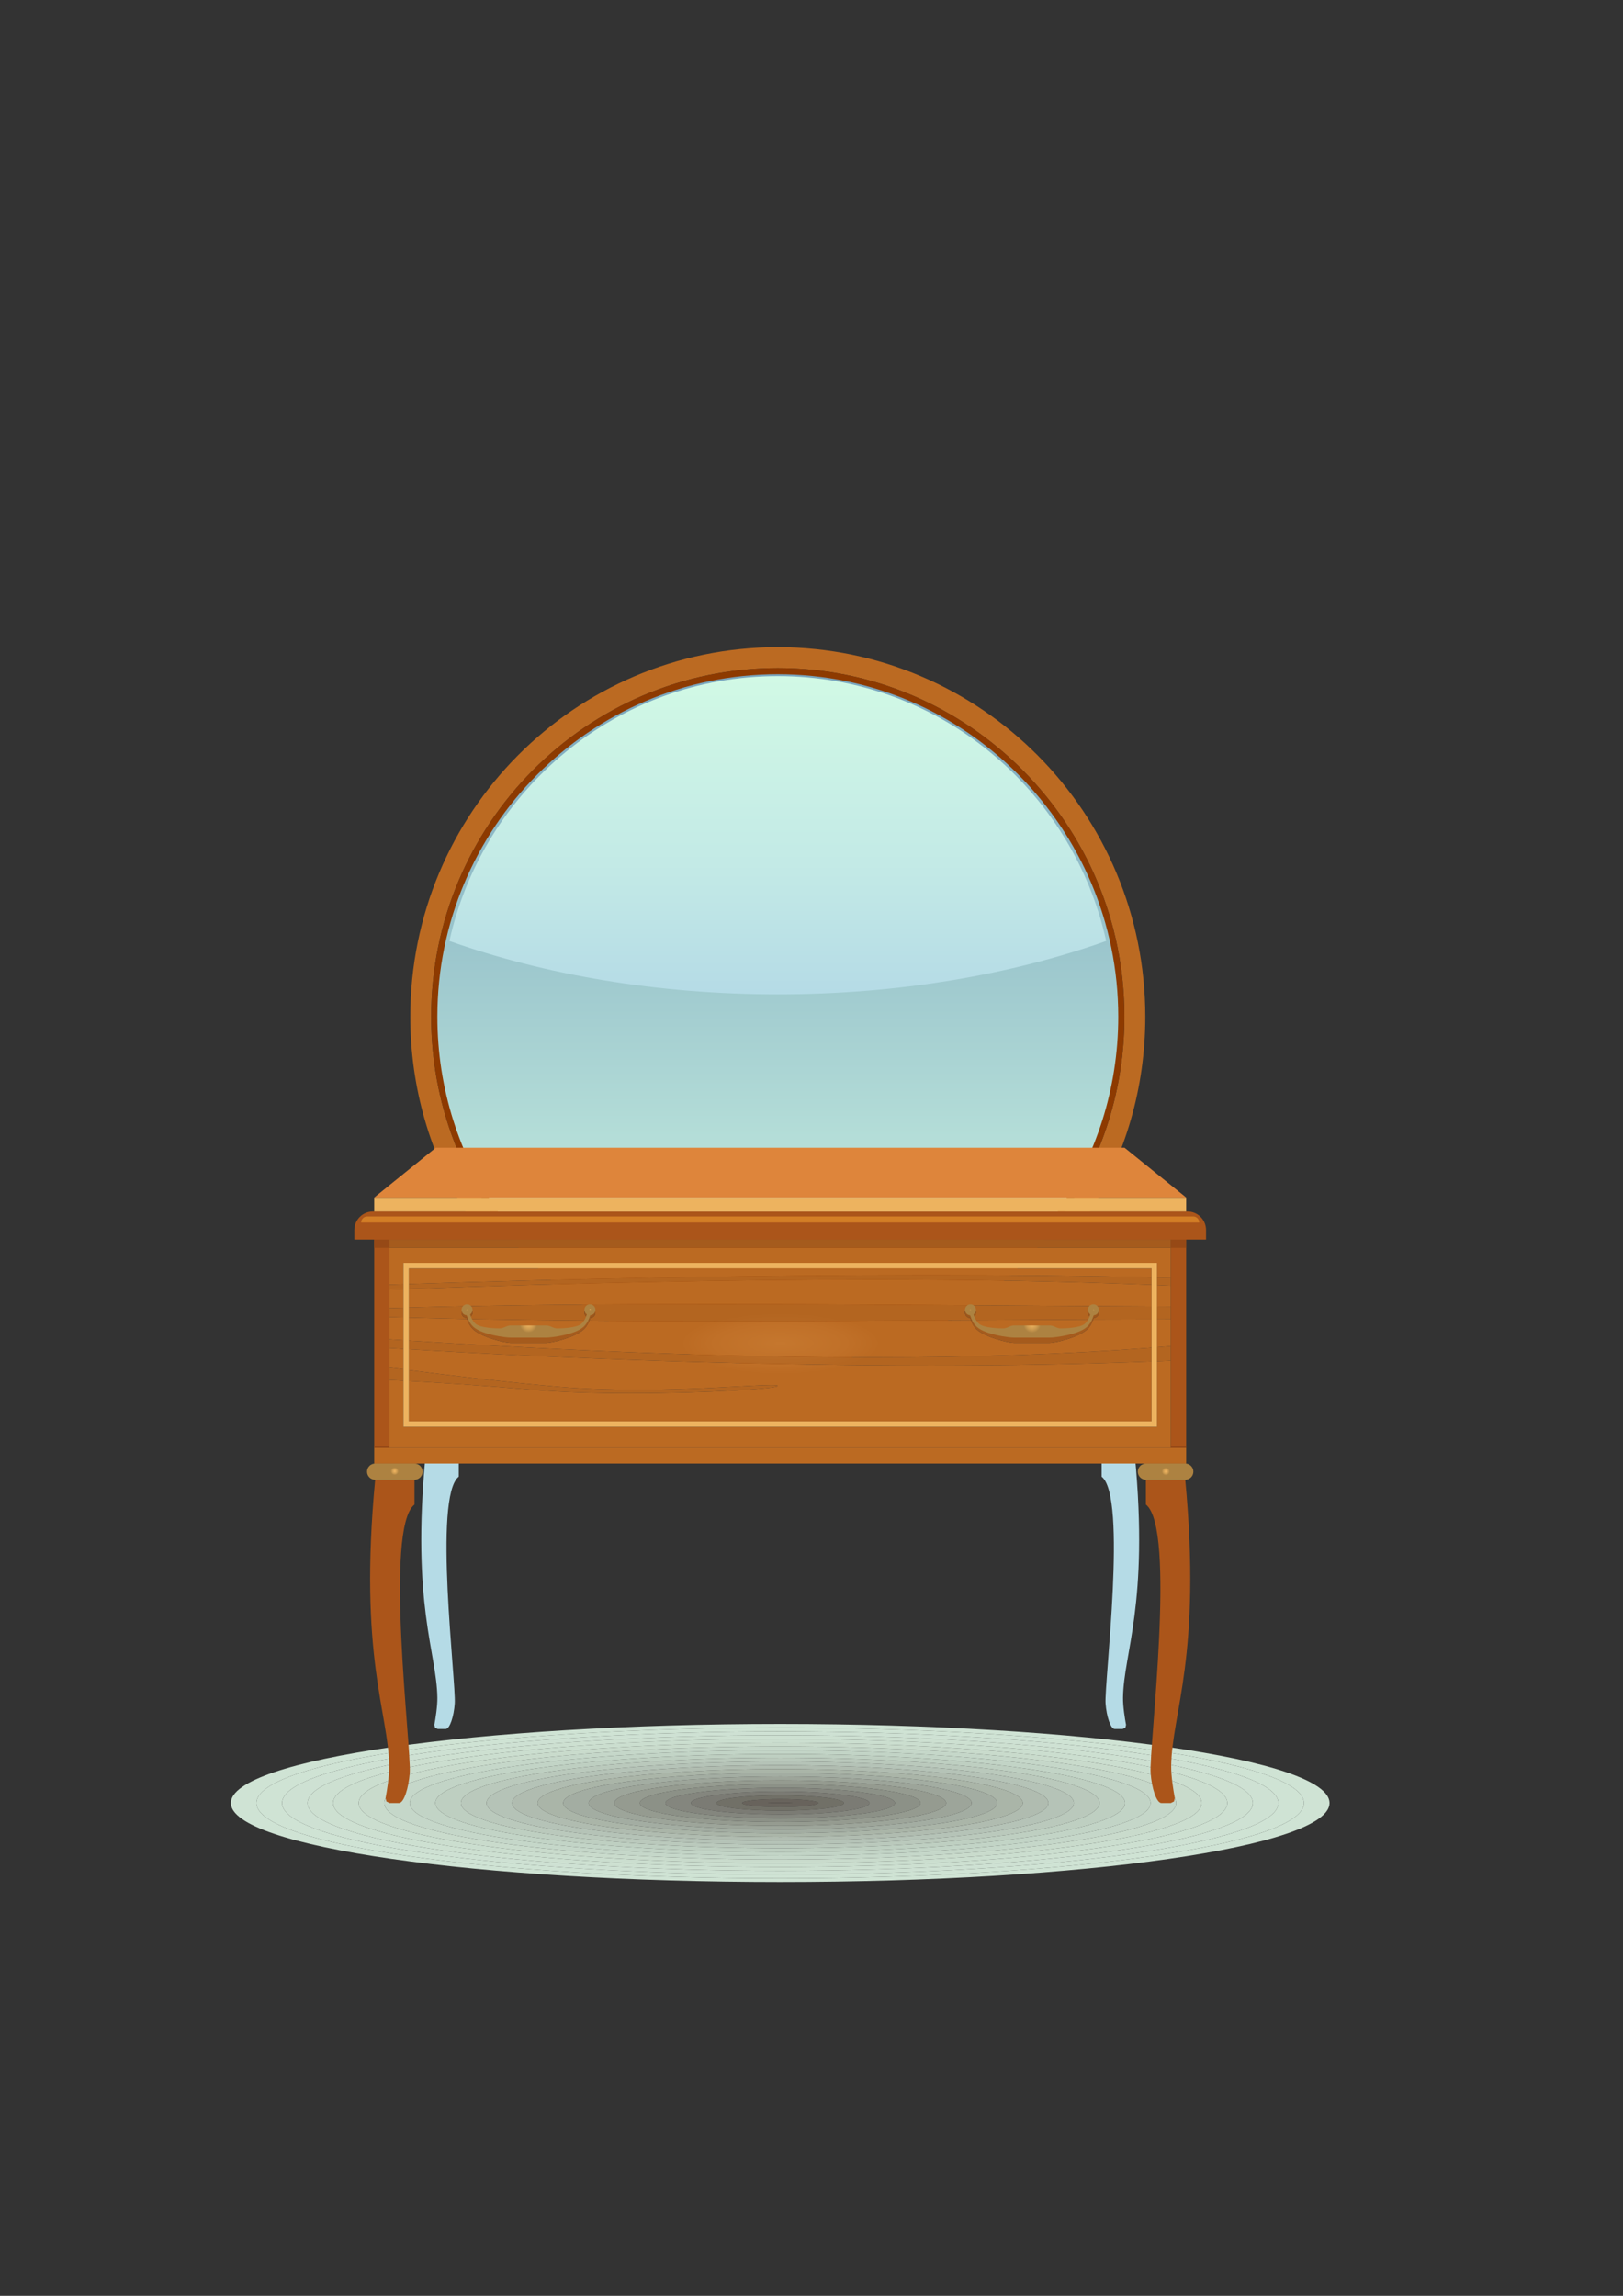 <svg xmlns="http://www.w3.org/2000/svg" width="210mm" height="297mm" shape-rendering="geometricPrecision" text-rendering="geometricPrecision" image-rendering="optimizeQuality" fill-rule="evenodd" clip-rule="evenodd" viewBox="0 0 21000 29700"><rect x="0" y="0" width="21000" height="29700" fill="#333333" stroke="none"/><defs><radialGradient id="a" gradientUnits="userSpaceOnUse" gradientTransform="matrix(1.003 0 0 -1.003 -28 26271)" cx="10063.9" cy="13117.7" r="911.75" fx="10063.9" fy="13117.7"><stop offset="0" stop-color="#C5772E"/><stop offset=".659" stop-color="#C07028"/><stop offset="1" stop-color="#BB6A22"/></radialGradient><linearGradient id="b" gradientUnits="userSpaceOnUse" x1="10064" y1="17583.5" x2="10064" y2="8721.81"><stop offset="0" stop-color="#D1F9E5"/><stop offset=".49" stop-color="#A5CFD1"/><stop offset="1" stop-color="#79A5BD"/></linearGradient><linearGradient id="c" gradientUnits="userSpaceOnUse" x1="10063.9" y1="12863.2" x2="10063.9" y2="8746.27"><stop offset="0" stop-color="#B5DBE6"/><stop offset=".412" stop-color="#C3EAE6"/><stop offset="1" stop-color="#D1F9E5"/></linearGradient><linearGradient id="d" gradientUnits="userSpaceOnUse" x1="9207.41" y1="12863.2" x2="9207.41" y2="8746.33"><stop offset="0" stop-color="#B5DBE6"/><stop offset=".412" stop-color="#C3EAE6"/><stop offset="1" stop-color="#D1F9E5"/></linearGradient><linearGradient id="e" gradientUnits="userSpaceOnUse" x1="10933.9" y1="12863.2" x2="10933.9" y2="8746.33"><stop offset="0" stop-color="#B5DBE6"/><stop offset=".412" stop-color="#C3EAE6"/><stop offset="1" stop-color="#D1F9E5"/></linearGradient><radialGradient id="f" gradientUnits="userSpaceOnUse" gradientTransform="matrix(1.336 0 0 -.408 -3390 24471)" cx="10095" cy="17384.8" r="969.18" fx="10095" fy="17384.8"><stop offset="0" stop-color="#C5772E"/><stop offset=".659" stop-color="#C07028"/><stop offset="1" stop-color="#BB6A22"/></radialGradient><radialGradient id="g" gradientUnits="userSpaceOnUse" gradientTransform="matrix(1.285 0 0 -.392 -2880 24201)" cx="10095" cy="17382.4" r="1007.25" fx="10095" fy="17382.4"><stop offset="0" stop-color="#C5772E"/><stop offset=".659" stop-color="#C07028"/><stop offset="1" stop-color="#BB6A22"/></radialGradient><radialGradient id="h" gradientUnits="userSpaceOnUse" gradientTransform="matrix(1.336 0 0 -.408 -3390 24471)" cx="10095" cy="17384.1" r="969.18" fx="10095" fy="17384.1"><stop offset="0" stop-color="#BD712C"/><stop offset="1" stop-color="#B36520"/></radialGradient><radialGradient id="i" gradientUnits="userSpaceOnUse" gradientTransform="matrix(1.336 0 0 -.408 -3390 24471)" cx="10095" cy="17383.8" r="969.18" fx="10095" fy="17383.8"><stop offset="0" stop-color="#BD712C"/><stop offset="1" stop-color="#B36520"/></radialGradient><radialGradient id="j" gradientUnits="userSpaceOnUse" gradientTransform="matrix(1.405 0 0 -.429 -4091 24839)" cx="10095" cy="17383.2" r="921.25" fx="10095" fy="17383.2"><stop offset="0" stop-color="#BD712C"/><stop offset="1" stop-color="#B36520"/></radialGradient><radialGradient id="k" gradientUnits="userSpaceOnUse" gradientTransform="matrix(75.312 0 0 -22.997 -750180 417138)" cx="10095" cy="17382.9" r="17.19" fx="10095" fy="17382.9"><stop offset="0" stop-color="#BD712C"/><stop offset="1" stop-color="#B36520"/></radialGradient><radialGradient id="l" gradientUnits="userSpaceOnUse" gradientTransform="matrix(75.291 0 0 -22.978 -749995 416804)" cx="10095.3" cy="17383" r="17.2" fx="10095.3" fy="17383"><stop offset="0" stop-color="#BD712C"/><stop offset="1" stop-color="#B36520"/></radialGradient><radialGradient id="m" gradientUnits="userSpaceOnUse" gradientTransform="matrix(2.672 0 0 -.82 -16827 31643)" cx="10063.9" cy="17382.7" r="481.61" fx="10063.9" fy="17382.7"><stop offset="0" stop-color="#BD712C"/><stop offset="1" stop-color="#B36520"/></radialGradient><radialGradient id="n" gradientUnits="userSpaceOnUse" gradientTransform="matrix(1.336 0 0 -.408 -3390 24467)" cx="10095" cy="17382.7" r="969.18" fx="10095" fy="17382.7"><stop offset="0" stop-color="#AE6727"/><stop offset="1" stop-color="#A55B1D"/></radialGradient><radialGradient id="o" gradientUnits="userSpaceOnUse" gradientTransform="matrix(8.535 0 0 -2.605 -76055 62659)" cx="10093.3" cy="17382.1" r="151.68" fx="10093.3" fy="17382.1"><stop offset="0" stop-color="#AE6727"/><stop offset="1" stop-color="#A55B1D"/></radialGradient><radialGradient id="p" gradientUnits="userSpaceOnUse" gradientTransform="matrix(7.795 0 0 -2.379 -68590 58743)" cx="10094.8" cy="17383.8" r="166.09" fx="10094.8" fy="17383.8"><stop offset="0" stop-color="#A76226"/><stop offset="1" stop-color="#9D571B"/></radialGradient><radialGradient id="q" gradientUnits="userSpaceOnUse" gradientTransform="matrix(1 0 0 -1 0 33895)" cx="6042.92" cy="16944.9" r="13.66" fx="6042.92" fy="16944.9"><stop offset="0" stop-color="#F2B762"/><stop offset=".588" stop-color="#CF9C51"/><stop offset="1" stop-color="#AD8241"/></radialGradient><radialGradient id="r" gradientUnits="userSpaceOnUse" gradientTransform="matrix(1 0 0 -1 3 33889)" cx="7632.91" cy="16944.9" r="13.66" fx="7632.91" fy="16944.9"><stop offset="0" stop-color="#F2B762"/><stop offset=".588" stop-color="#CF9C51"/><stop offset="1" stop-color="#AD8241"/></radialGradient><radialGradient id="s" gradientUnits="userSpaceOnUse" gradientTransform="matrix(.724 0 0 -.724 1887 29526)" cx="6837.94" cy="17124.5" r="155.86" fx="6837.94" fy="17124.5"><stop offset="0" stop-color="#F2B762"/><stop offset=".588" stop-color="#CF9C51"/><stop offset="1" stop-color="#AD8241"/></radialGradient><radialGradient id="t" gradientUnits="userSpaceOnUse" gradientTransform="matrix(8.535 0 0 -2.604 -76055 62647)" cx="10094.2" cy="17381.9" r="151.69" fx="10094.2" fy="17381.9"><stop offset="0" stop-color="#AE6727"/><stop offset="1" stop-color="#A55B1D"/></radialGradient><radialGradient id="u" gradientUnits="userSpaceOnUse" gradientTransform="matrix(7.794 0 0 -2.379 -68589 58741)" cx="10095" cy="17383.8" r="166.1" fx="10095" fy="17383.8"><stop offset="0" stop-color="#A76226"/><stop offset="1" stop-color="#9D571B"/></radialGradient><radialGradient id="v" gradientUnits="userSpaceOnUse" gradientTransform="rotate(-180 14149 16947.5) scale(1)" cx="14147.1" cy="16944.9" r="13.66" fx="14147.1" fy="16944.9"><stop offset="0" stop-color="#F2B762"/><stop offset=".588" stop-color="#CF9C51"/><stop offset="1" stop-color="#AD8241"/></radialGradient><radialGradient id="w" gradientUnits="userSpaceOnUse" gradientTransform="matrix(-1 0 0 -1 25113 33895)" cx="12557" cy="16944.9" r="13.66" fx="12557" fy="16944.9"><stop offset="0" stop-color="#F2B762"/><stop offset=".588" stop-color="#CF9C51"/><stop offset="1" stop-color="#AD8241"/></radialGradient><radialGradient id="x" gradientUnits="userSpaceOnUse" gradientTransform="matrix(-.724 0 0 -.724 23021 29527)" cx="13352" cy="17124.5" r="155.85" fx="13352" fy="17124.5"><stop offset="0" stop-color="#F2B762"/><stop offset=".588" stop-color="#CF9C51"/><stop offset="1" stop-color="#AD8241"/></radialGradient><radialGradient id="y" gradientUnits="userSpaceOnUse" gradientTransform="matrix(.737 0 0 -.737 3969 33066)" cx="15081.5" cy="19038" r="68.9" fx="15081.5" fy="19038"><stop offset="0" stop-color="#F2B762"/><stop offset=".588" stop-color="#CF9C51"/><stop offset="1" stop-color="#AD8241"/></radialGradient><radialGradient id="z" gradientUnits="userSpaceOnUse" gradientTransform="matrix(-.737 0 0 -.737 8872 33063)" cx="5108.5" cy="19038" r="68.92" fx="5108.5" fy="19038"><stop offset="0" stop-color="#F2B762"/><stop offset=".588" stop-color="#CF9C51"/><stop offset="1" stop-color="#AD8241"/></radialGradient></defs><path fill="#CFE3D4" fill-rule="nonzero" d="M10095 24347c-3925 0-7108-457-7108-1022s3183-1023 7108-1023c3926 0 7108 458 7108 1023s-3182 1022-7108 1022zm0-1996c-3743 0-6777 436-6777 974s3034 974 6777 974 6777-436 6777-974-3034-974-6777-974z"/><path fill="#CFE3D4" fill-rule="nonzero" d="M10095 24299c-3743 0-6777-436-6777-974s3034-974 6777-974 6777 436 6777 974-3034 974-6777 974zm0-1900c-3560 0-6446 415-6446 926s2886 925 6446 925 6446-414 6446-925-2886-926-6446-926z"/><path fill="#CEE1D3" fill-rule="nonzero" d="M10095 24250c-3560 0-6446-414-6446-925s2886-926 6446-926 6446 415 6446 926-2886 925-6446 925zm0-1802c-3377 0-6116 392-6116 877 0 484 2739 877 6116 877 3378 0 6116-393 6116-877 0-485-2738-877-6116-877z"/><path fill="#CDE0D1" fill-rule="nonzero" d="M10095 24202c-3377 0-6116-393-6116-877 0-485 2739-877 6116-877 3378 0 6116 392 6116 877 0 484-2738 877-6116 877zm0-1706c-3195 0-5785 371-5785 829 0 457 2590 828 5785 828s5785-371 5785-828c0-458-2590-829-5785-829z"/><path fill="#CBDECF" fill-rule="nonzero" d="M10095 24153c-3195 0-5785-371-5785-828 0-458 2590-829 5785-829s5785 371 5785 829c0 457-2590 828-5785 828zm0-1608c-3012 0-5454 349-5454 780 0 430 2442 779 5454 779s5454-349 5454-779c0-431-2442-780-5454-780z"/><path fill="#C9DBCC" fill-rule="nonzero" d="M10095 24104c-3012 0-5454-349-5454-779 0-431 2442-780 5454-780s5454 349 5454 780c0 430-2442 779-5454 779zm0-1511c-2830 0-5123 328-5123 732s2293 731 5123 731 5123-327 5123-731-2293-732-5123-732z"/><path fill="#C5D7C9" fill-rule="nonzero" d="M10095 24056c-2830 0-5123-327-5123-731s2293-732 5123-732 5123 328 5123 732-2293 731-5123 731zm0-1414c-2647 0-4793 306-4793 683s2146 682 4793 682 4793-305 4793-682-2146-683-4793-683z"/><path fill="#C2D4C6" fill-rule="nonzero" d="M10095 24007c-2647 0-4793-305-4793-682s2146-683 4793-683 4793 306 4793 683-2146 682-4793 682zm0-1316c-2464 0-4462 284-4462 634s1998 634 4462 634 4462-284 4462-634-1998-634-4462-634z"/><path fill="#BECFC1" fill-rule="nonzero" d="M10095 23959c-2464 0-4462-284-4462-634s1998-634 4462-634 4462 284 4462 634-1998 634-4462 634zm0-1220c-2282 0-4131 262-4131 586 0 323 1849 585 4131 585s4131-262 4131-585c0-324-1849-586-4131-586z"/><path fill="#BAC9BC" fill-rule="nonzero" d="M10095 23910c-2282 0-4131-262-4131-585 0-324 1849-586 4131-586s4131 262 4131 586c0 323-1849 585-4131 585zm0-1122c-2099 0-3800 240-3800 537 0 296 1701 537 3800 537s3800-241 3800-537c0-297-1701-537-3800-537z"/><path fill="#B5C3B7" fill-rule="nonzero" d="M10095 23862c-2099 0-3800-241-3800-537 0-297 1701-537 3800-537s3800 240 3800 537c0 296-1701 537-3800 537zm0-1026c-1916 0-3470 219-3470 489 0 269 1554 488 3470 488s3470-219 3470-488c0-270-1554-489-3470-489z"/><path fill="#B0BCB0" fill-rule="nonzero" d="M10095 23813c-1916 0-3470-219-3470-488 0-270 1554-489 3470-489s3470 219 3470 489c0 269-1554 488-3470 488zm0-928c-1734 0-3139 197-3139 440s1405 439 3139 439 3139-196 3139-439-1405-440-3139-440z"/><path fill="#AAB5A8" fill-rule="nonzero" d="M10095 23764c-1734 0-3139-196-3139-439s1405-440 3139-440 3139 197 3139 440-1405 439-3139 439zm0-830c-1551 0-2808 175-2808 391s1257 391 2808 391 2808-175 2808-391-1257-391-2808-391z"/><path fill="#A3ADA2" fill-rule="nonzero" d="M10095 23716c-1551 0-2808-175-2808-391s1257-391 2808-391 2808 175 2808 391-1257 391-2808 391zm0-734c-1368 0-2478 154-2478 343s1110 342 2478 342 2477-153 2477-342-1109-343-2477-343z"/><path fill="#9DA59A" fill-rule="nonzero" d="M10095 23667c-1368 0-2478-153-2478-342s1110-343 2478-343 2477 154 2477 343-1109 342-2477 342zm0-636c-1186 0-2147 131-2147 294 0 162 961 294 2147 294s2147-132 2147-294c0-163-961-294-2147-294z"/><path fill="#959B90" fill-rule="nonzero" d="M10095 23619c-1186 0-2147-132-2147-294 0-163 961-294 2147-294s2147 131 2147 294c0 162-961 294-2147 294zm0-540c-1003 0-1816 110-1816 246 0 135 813 245 1816 245s1816-110 1816-245c0-136-813-246-1816-246z"/><path fill="#8C9187" fill-rule="nonzero" d="M10095 23570c-1003 0-1816-110-1816-245 0-136 813-246 1816-246s1816 110 1816 246c0 135-813 245-1816 245zm0-442c-820 0-1485 88-1485 197 0 108 665 197 1485 197s1485-89 1485-197c0-109-665-197-1485-197z"/><path fill="#84867E" fill-rule="nonzero" d="M10095 23522c-820 0-1485-89-1485-197 0-109 665-197 1485-197s1485 88 1485 197c0 108-665 197-1485 197zm0-346c-638 0-1155 67-1155 149s517 148 1155 148 1155-66 1155-148-517-149-1155-149z"/><path fill="#7B7B74" fill-rule="nonzero" d="M10095 23473c-638 0-1155-66-1155-148s517-149 1155-149 1155 67 1155 149-517 148-1155 148zm0-248c-455 0-824 45-824 100s369 99 824 99 824-44 824-99-369-100-824-100z"/><path fill="#717067" fill-rule="nonzero" d="M10095 23424c-455 0-824-44-824-99s369-100 824-100 824 45 824 100-369 99-824 99zm0-150c-272 0-493 23-493 51s221 51 493 51 493-23 493-51-221-51-493-51z"/><path fill="#68635C" fill-rule="nonzero" d="M10095 23376c-272 0-493-23-493-51s221-51 493-51 493 23 493 51-221 51-493 51zm0-54c-90 0-162 1-162 3 0 1 72 2 162 2s162-1 162-2c0-2-72-3-162-3z"/><path fill="#5D5651" fill-rule="nonzero" d="M10095 23327c-90 0-162-1-162-2 0-2 72-3 162-3s162 1 162 3c0 1-72 2-162 2z"/><path fill="url(#a)" d="M14105 15673h-323c484-720 767-1587 767-2520 0-2487-2012-4511-4485-4511s-4485 2024-4485 4511c0 933 283 1800 767 2520h-323c-453-732-714-1595-714-2520 0-2641 2129-4781 4755-4781s4755 2140 4755 4781c0 925-261 1788-714 2520z"/><path fill="#8D3A00" fill-rule="nonzero" d="M10064 17664c-2473 0-4485-2024-4485-4511s2012-4511 4485-4511 4485 2024 4485 4511-2012 4511-4485 4511z"/><path fill="url(#b)" d="M13685 15673H6443c-495-716-784-1584-784-2520 0-2443 1976-4431 4405-4431s4405 1988 4405 4431c0 936-290 1804-784 2520z"/><path fill="url(#c)" d="M5815 12173c1228 436 2686 690 4249 690s3021-254 4249-690c-434-1958-2173-3427-4249-3427s-3816 1469-4249 3427z"/><path fill="url(#d)" d="M5936 18832v271c-335 258-32 2665-52 2935-11 165-64 329-117 329h-103l-35-16-9-37c15-81 41-239 39-354-8-583-336-1198-153-3128h430z"/><path fill="url(#e)" d="M14254 18832v271c335 258 32 2665 51 2935 12 165 65 329 118 329h103l35-16 9-37c-15-81-41-239-39-354 8-583 336-1198 153-3128h-430z"/><path fill="#AB551A" fill-rule="nonzero" d="M14827 19143v321c396 305 38 3152 61 3471 13 195 76 390 139 390h122l41-20 11-44c-18-96-49-282-47-418 10-690 397-1417 182-3700h-509z"/><path fill="url(#f)" d="M15150 18730H5040v-877c51 2 111 6 180 9v596h9750v-847c60-3 120-5 180-8v1127zm-250-343H5290v-521c364 20 928 55 1606 113 376 33 827 45 1270 45 986 0 1928-61 1897-97-6-7-36-9-86-9-119 0-349 15-651 30-301 16-674 31-1075 31-329 0-677-10-1022-39-649-55-1449-153-1939-216v-269c2045 123 4444 210 6751 210 981 0 1946-16 2859-52v774zm-9680-672c-68-9-128-17-180-23v-252c60 4 120 7 180 11v264zm6072-156c-1811 0-3818-76-6002-216v-297c246 7 497 13 753 18 15 45 40 98 86 139 111 99 409 170 480 170h458c71 0 369-71 480-170 39-34 63-78 78-118 557 5 1127 6 1700 6 1086 0 2185-6 3237-12 15 41 40 88 81 124 111 99 409 170 480 170h458c71 0 369-71 480-170 44-39 69-89 84-133 257-1 509-1 755-2v367c-1097 84-2301 124-3608 124zm3678-129v-362c61 0 120 0 180-1v348l-180 15zm-9750-92l-180-12v-287c60 1 120 3 180 5v294zm8506-117c-56 0-88-39-145-39h-229-229c-57 0-88 39-145 39-56 0-253-7-312-61-25-24-43-53-55-81 508-3 1006-6 1485-8-12 30-31 63-58 89-59 54-256 61-312 61zm-6514 0c-57 0-89-39-145-39h-229-229c-57 0-89 39-145 39s-253-7-312-61c-29-27-48-63-61-95 480 9 977 15 1485 20-12 26-29 53-52 75-59 54-256 61-312 61zm-2172-298v-240c60-3 120-5 180-7v242c-60 1-120 3-180 5zm250-8v-241c2184-78 4192-120 6003-120 1306 0 2511 22 3607 68v279c-1711-8-3726-30-5692-30-1370 0-2716 11-3918 44zm9860-13c-60 0-120 0-180-1v-276c60 3 120 6 180 8v269zm-10110-282v-477h10110v386c-60-1-120-2-180-4v-187H5220v276l-180 6zm250-9v-202h9610v115c-914-20-1880-29-2862-29-2306 0-4704 49-6748 116z"/><path fill="url(#g)" d="M4842 18933h10506v-203H4842z"/><path fill="url(#h)" d="M9325 17091c-573 0-1143-1-1700-6 5-12 9-23 12-34 37-2 67-32 67-70 0-40-32-72-71-72s-71 32-71 72c0 24 13 44 31 57-4 15-9 31-17 47-508-5-1005-11-1485-20l-9-27c19-13 32-33 32-57 0-40-32-72-71-72s-71 32-71 72c0 38 30 68 67 70 1 4 3 9 4 13-256-5-507-11-753-18v-131c1202-33 2548-44 3918-44 1966 0 3981 22 5692 30v167c-246 1-498 1-755 2 2-6 4-13 6-19 37-2 67-32 67-70 0-40-32-72-71-72s-71 32-71 72c0 24 13 44 32 57-3 10-7 21-12 33-479 2-977 5-1485 8-6-15-11-28-15-41 19-13 32-33 32-57 0-40-32-72-71-72s-71 32-71 72c0 38 30 68 67 70 3 9 6 18 9 28-1052 6-2151 12-3237 12zm5645-23v-167c60 1 120 1 180 1v165c-60 1-119 1-180 1zm-9750-24c-60-2-120-4-180-5v-116c60-2 120-4 180-5v126z"/><path fill="url(#i)" d="M12041 17665c-2307 0-4706-87-6751-210v-112c2184 140 4191 216 6002 216 1307 0 2511-40 3608-124v178c-913 36-1878 52-2859 52zm2929-54v-181l180-15v188c-60 3-120 5-180 8zm-9750-160c-60-4-120-7-180-11v-114l180 12v113z"/><path fill="url(#j)" d="M5290 16674v-63c2044-67 4442-116 6748-116 982 0 1948 9 2862 29v98c-1096-46-2301-68-3607-68-1811 0-3819 42-6003 120z"/><path fill="url(#k)" d="M5040 16683v-63l180-6v62c-60 2-120 4-180 7z"/><path fill="url(#l)" d="M15150 16633c-60-2-120-5-180-8v-100c60 2 120 3 180 4v104z"/><path fill="url(#m)" d="M8166 18024c-443 0-894-12-1270-45-678-58-1242-93-1606-113v-142c490 63 1290 161 1939 216 345 29 693 39 1022 39 401 0 774-15 1075-31 302-15 532-30 651-30 50 0 80 2 86 9 31 36-911 97-1897 97zm-2946-162c-69-3-129-7-180-9v-161c52 6 112 14 180 23v147z"/><path fill="#EDB35F" fill-rule="nonzero" d="M14900 18387v-1978H5290v1978h9610zm-9680 71v-2120h9750v2120H5220z"/><path fill="#AB551A" fill-rule="nonzero" d="M4842 18730h198v-2694h-198zM15150 18730h198v-2694h-198z"/><path fill="#964916" fill-rule="nonzero" d="M15348 18730h-198v-21h198zM4842 18730h198v-21h-198z"/><path fill="#AB551A" fill-rule="nonzero" d="M15605 16036H4585v-123c0-133 107-240 239-240h10542c132 0 239 107 239 240v123z"/><path fill="#D37E26" fill-rule="nonzero" d="M15517 15815H4673c0-43 35-78 78-78h10688c43 0 78 35 78 78z"/><path fill="#EDB35F" fill-rule="nonzero" d="M4842 15673h10506v-181H4842z"/><path fill="url(#n)" d="M5040 16143h10110v-107H5040z"/><path fill="#964916" fill-rule="nonzero" d="M4842 16143h198v-107h-198zM15150 16143h198v-107h-198z"/><path fill="#DE853B" fill-rule="nonzero" d="M15348 15492H4842l797-644h8912z"/><path fill="url(#o)" d="M7067 17373h-229-229c-71 0-369-71-480-170-46-41-71-94-86-139 16 0 32 0 48 1 13 32 32 68 61 95 59 54 256 61 312 61s88-39 145-39h458c56 0 88 39 145 39 56 0 253-7 312-61 23-22 40-49 52-75h49c-15 40-39 84-78 118-111 99-409 170-480 170z"/><path fill="url(#p)" d="M7625 17085h-49c8-16 13-32 17-47-18-13-31-33-31-57 0-40 32-72 71-72s71 32 71 72c0 38-30 68-67 70-3 11-7 22-12 34zm-1534-20c-16-1-32-1-48-1-1-4-3-9-4-13-37-2-67-32-67-70 0-40 32-72 71-72s71 32 71 72c0 24-13 44-32 57l9 27z"/><path fill="url(#q)" d="M6114 16945c0 39-32 71-71 71s-71-32-71-71 32-71 71-71 71 32 71 71z"/><path fill="url(#r)" d="M7562 16945c0 39 32 71 71 71s71-32 71-71-32-71-71-71-71 32-71 71z"/><path fill="url(#s)" d="M7606 16945s-12 114-82 179c-59 55-256 61-312 61-57 0-89-38-145-38h-229-229c-57 0-89 38-145 38s-253-6-312-61c-70-65-82-179-82-179h-45s10 139 104 223c111 98 409 136 480 136h458c71 0 369-38 480-136 94-84 104-223 104-223h-45z"/><path fill="url(#t)" d="M13581 17373h-229-229c-71 0-369-71-480-170-41-36-66-83-81-124h49c12 28 30 57 55 81 59 54 256 61 312 61 57 0 88-39 145-39h458c57 0 89 39 145 39s253-7 312-61c27-26 46-59 58-89 16 0 33 0 49-1-15 44-40 94-84 133-111 99-409 170-480 170z"/><path fill="url(#u)" d="M12562 17079c-3-10-6-19-9-28-37-2-67-32-67-70 0-40 32-72 71-72s71 32 71 72c0 24-13 44-32 57 4 13 9 26 15 41h-49zm1534-8c5-12 9-23 12-33-19-13-32-33-32-57 0-40 32-72 71-72s71 32 71 72c0 38-30 68-67 70-2 6-4 13-6 19-16 1-33 1-49 1z"/><path fill="url(#v)" d="M14076 16945c0 39 32 71 71 71s71-32 71-71-32-71-71-71-71 32-71 71z"/><path fill="url(#w)" d="M12628 16945c0 39-32 71-71 71s-71-32-71-71 32-71 71-71 71 32 71 71z"/><path fill="url(#x)" d="M12584 16945s12 114 82 179c59 55 256 61 312 61 57 0 88-38 145-38h458c57 0 89 38 145 38s253-6 312-61c70-65 82-179 82-179h45s-10 139-104 223c-111 98-409 136-480 136h-229-229c-71 0-369-38-480-136-94-84-104-223-104-223h45z"/><path fill="url(#y)" d="M15336 18933h-509c-58 0-105 47-105 105s47 105 105 105h509c58 0 105-47 105-105s-47-105-105-105z"/><path fill="#AB551A" fill-rule="nonzero" d="M5363 19143v321c-396 305-38 3152-61 3471-14 195-76 390-139 390h-122l-41-20-11-44c18-96 49-282 47-418-10-690-397-1417-182-3700h509z"/><path fill="url(#z)" d="M4854 18933h509c58 0 105 47 105 105s-47 105-105 105h-509c-58 0-105-47-105-105s47-105 105-105z"/></svg>
